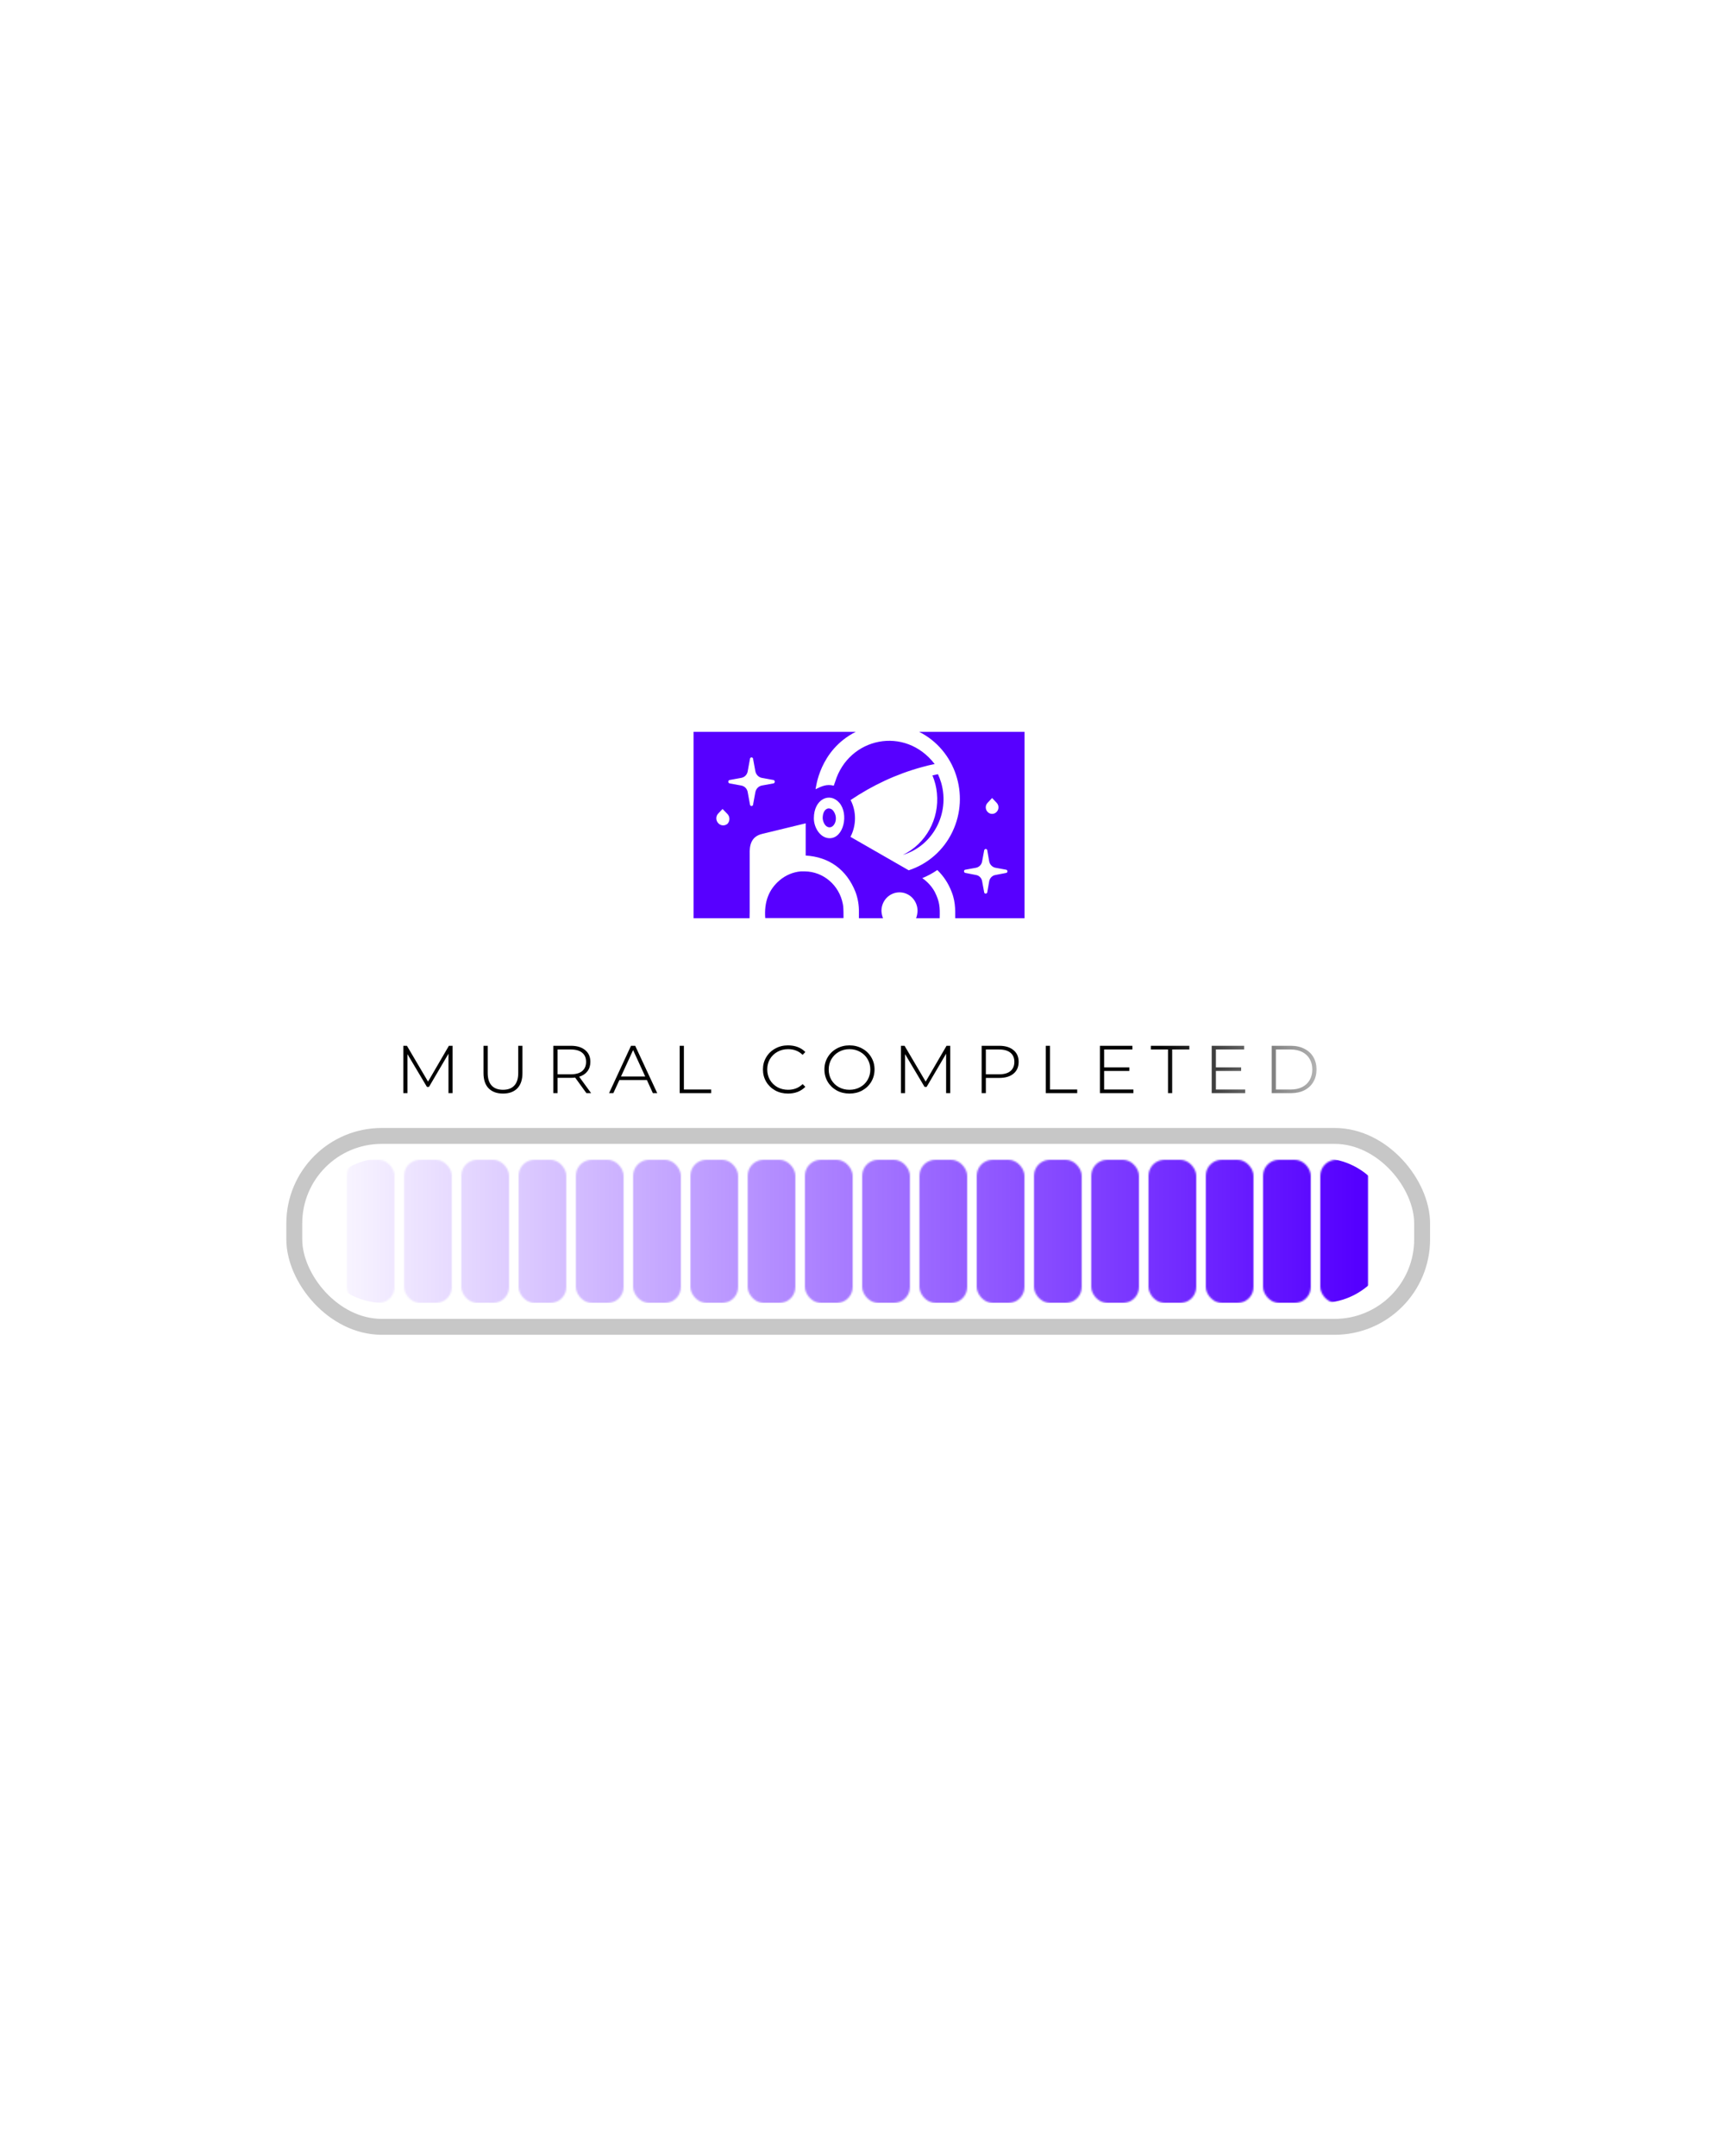 <svg width="1080" height="1355" viewBox="0 0 1080 1355" fill="none" xmlns="http://www.w3.org/2000/svg">
<g filter="url(#filter0_i_33_15)">
<path d="M284.519 648.238V678H281.928V653.207L269.664 674.088H268.395L256.131 653.471V678H253.541V648.238H255.814L269.083 670.758L282.193 648.238H284.519ZM316.214 678.264C312.373 678.264 309.36 677.172 307.175 674.987C305.025 672.766 303.95 669.577 303.95 665.418V648.238H306.593V665.313C306.593 668.802 307.421 671.445 309.078 673.242C310.734 675.004 313.113 675.885 316.214 675.885C319.316 675.885 321.677 675.004 323.298 673.242C324.954 671.48 325.783 668.837 325.783 665.313V648.238H328.426V665.418C328.426 669.577 327.351 672.766 325.201 674.987C323.051 677.172 320.056 678.264 316.214 678.264ZM368.645 678L361.561 668.22C360.715 668.326 359.834 668.379 358.918 668.379H350.512V678H347.869V648.238H358.918C362.724 648.238 365.702 649.136 367.852 650.934C370.037 652.696 371.129 655.163 371.129 658.335C371.129 660.661 370.513 662.634 369.279 664.255C368.081 665.841 366.354 666.987 364.098 667.692L371.605 678H368.645ZM358.812 666.159C361.949 666.159 364.328 665.489 365.949 664.15C367.605 662.775 368.433 660.837 368.433 658.335C368.433 655.832 367.605 653.912 365.949 652.573C364.328 651.233 361.949 650.564 358.812 650.564H350.512V666.159H358.812ZM406.661 669.753H389.375L385.569 678H382.873L396.67 648.238H399.313L413.163 678H410.414L406.661 669.753ZM405.604 667.533L397.992 650.934L390.379 667.533H405.604ZM427.278 648.238H429.922V675.727H447.049V678H427.278V648.238ZM495.366 678.264C492.405 678.264 489.727 677.612 487.33 676.308C484.934 674.969 483.048 673.154 481.674 670.863C480.299 668.537 479.612 665.947 479.612 663.092C479.612 660.273 480.299 657.718 481.674 655.427C483.048 653.101 484.934 651.286 487.33 649.982C489.727 648.643 492.405 647.973 495.366 647.973C497.621 647.973 499.665 648.326 501.498 649.031C503.366 649.736 504.952 650.775 506.256 652.15L504.564 653.947C502.167 651.551 499.119 650.352 495.418 650.352C492.951 650.352 490.714 650.916 488.705 652.044C486.731 653.136 485.163 654.652 484 656.59C482.872 658.529 482.308 660.696 482.308 663.092C482.308 665.489 482.872 667.674 484 669.648C485.163 671.586 486.731 673.119 488.705 674.247C490.714 675.339 492.951 675.885 495.418 675.885C499.119 675.885 502.167 674.687 504.564 672.291L506.256 674.035C504.916 675.41 503.313 676.467 501.445 677.207C499.612 677.912 497.586 678.264 495.366 678.264ZM534.012 678.264C531.051 678.264 528.373 677.612 525.977 676.308C523.58 674.969 521.695 673.154 520.32 670.863C518.946 668.537 518.258 665.947 518.258 663.092C518.258 660.273 518.946 657.718 520.32 655.427C521.695 653.101 523.58 651.286 525.977 649.982C528.373 648.643 531.051 647.973 534.012 647.973C536.972 647.973 539.651 648.643 542.047 649.982C544.444 651.286 546.329 653.101 547.704 655.427C549.078 657.718 549.765 660.273 549.765 663.092C549.765 665.947 549.078 668.537 547.704 670.863C546.329 673.154 544.444 674.969 542.047 676.308C539.651 677.612 536.972 678.264 534.012 678.264ZM534.012 675.885C536.479 675.885 538.699 675.339 540.673 674.247C542.681 673.154 544.25 671.639 545.378 669.7C546.541 667.727 547.122 665.542 547.122 663.145C547.122 660.714 546.541 658.529 545.378 656.59C544.25 654.652 542.681 653.136 540.673 652.044C538.699 650.916 536.479 650.352 534.012 650.352C531.545 650.352 529.325 650.916 527.351 652.044C525.377 653.136 523.809 654.669 522.646 656.643C521.518 658.581 520.955 660.749 520.955 663.145C520.955 665.542 521.518 667.727 522.646 669.7C523.809 671.639 525.377 673.154 527.351 674.247C529.325 675.339 531.545 675.885 534.012 675.885ZM597.354 648.238V678H594.764V653.207L582.499 674.088H581.231L568.966 653.471V678H566.376V648.238H568.649L581.918 670.758L595.028 648.238H597.354ZM628.151 648.238C631.957 648.238 634.935 649.136 637.085 650.934C639.27 652.696 640.362 655.163 640.362 658.335C640.362 661.507 639.27 663.991 637.085 665.788C634.935 667.551 631.957 668.432 628.151 668.432H619.746V678H617.102V648.238H628.151ZM628.045 666.159C631.182 666.159 633.561 665.489 635.182 664.15C636.838 662.775 637.666 660.837 637.666 658.335C637.666 655.832 636.838 653.912 635.182 652.573C633.561 651.233 631.182 650.564 628.045 650.564H619.746V666.159H628.045ZM657.401 648.238H660.044V675.727H677.172V678H657.401V648.238ZM712.492 675.727V678H691.452V648.238H711.858V650.564H694.095V661.771H709.955V664.044H694.095V675.727H712.492ZM734.244 650.564H723.46V648.238H747.672V650.564H736.887V678H734.244V650.564ZM782.764 675.727V678H761.724V648.238H782.129V650.564H764.367V661.771H780.226V664.044H764.367V675.727H782.764ZM799.441 648.238H811.494C814.771 648.238 817.626 648.872 820.058 650.141C822.489 651.374 824.357 653.119 825.661 655.374C826.965 657.63 827.617 660.203 827.617 663.092C827.617 666.018 826.965 668.608 825.661 670.863C824.357 673.119 822.489 674.881 820.058 676.15C817.626 677.383 814.771 678 811.494 678H799.441V648.238ZM811.388 675.727C814.207 675.727 816.639 675.198 818.683 674.141C820.727 673.084 822.278 671.603 823.335 669.7C824.428 667.797 824.974 665.595 824.974 663.092C824.974 660.625 824.428 658.458 823.335 656.59C822.278 654.687 820.727 653.207 818.683 652.15C816.639 651.092 814.207 650.564 811.388 650.564H802.084V675.727H811.388Z" fill="url(#paint0_linear_33_15)"/>
</g>
<rect x="185" y="714" width="709" height="120" rx="55" stroke="#C7C7C7" stroke-width="10"/>
<mask id="mask0_33_15" style="mask-type:alpha" maskUnits="userSpaceOnUse" x="218" y="729" width="642" height="90">
<rect x="218" y="729" width="30" height="90" rx="10" fill="#C4C4C4"/>
<rect x="254" y="729" width="30" height="90" rx="10" fill="#C4C4C4"/>
<rect x="290" y="729" width="30" height="90" rx="10" fill="#C4C4C4"/>
<rect x="326" y="729" width="30" height="90" rx="10" fill="#C4C4C4"/>
<rect x="362" y="729" width="30" height="90" rx="10" fill="#C4C4C4"/>
<rect x="398" y="729" width="30" height="90" rx="10" fill="#C4C4C4"/>
<rect x="434" y="729" width="30" height="90" rx="10" fill="#C4C4C4"/>
<rect x="470" y="729" width="30" height="90" rx="10" fill="#C4C4C4"/>
<rect x="506" y="729" width="30" height="90" rx="10" fill="#C4C4C4"/>
<rect x="542" y="729" width="30" height="90" rx="10" fill="#C4C4C4"/>
<rect x="578" y="729" width="30" height="90" rx="10" fill="#C4C4C4"/>
<rect x="614" y="729" width="30" height="90" rx="10" fill="#C4C4C4"/>
<rect x="650" y="729" width="30" height="90" rx="10" fill="#C4C4C4"/>
<rect x="686" y="729" width="30" height="90" rx="10" fill="#C4C4C4"/>
<rect x="722" y="729" width="30" height="90" rx="10" fill="#C4C4C4"/>
<rect x="758" y="729" width="30" height="90" rx="10" fill="#C4C4C4"/>
<rect x="794" y="729" width="30" height="90" rx="10" fill="#C4C4C4"/>
<rect x="830" y="729" width="30" height="90" rx="10" fill="#C4C4C4"/>
</mask>
<g mask="url(#mask0_33_15)">
<path d="M196 773.5C196 748.371 216.371 728 241.5 728H830.5C855.629 728 876 748.371 876 773.5V773.5C876 798.629 855.629 819 830.5 819H241.5C216.371 819 196 798.629 196 773.5V773.5Z" fill="url(#paint1_linear_33_15)"/>
</g>
<path d="M529.841 568.224C527.604 556.397 517.582 547.804 505.821 547.719H503.419C498.533 548.145 493.894 550.101 490.084 553.335C483.293 559.12 480.311 566.862 481.057 577.072H530.255V575.881C530.255 574.264 530.255 572.648 530.172 571.116C530.172 570.181 530.006 569.16 529.841 568.224Z" fill="#5700FF"/>
<path d="M520.646 508.156C518.576 508.497 517.167 510.794 517.167 514.282C517.25 515.728 517.747 517.175 518.576 518.366C520.563 521.003 523.628 520.408 524.953 517.175C525.947 514.622 525.45 511.73 523.793 509.603C523.048 508.582 521.889 508.071 520.646 508.156Z" fill="#5700FF"/>
<path d="M567.609 537.338C586.41 531.723 597.177 511.474 591.711 492.161C591.131 490.289 590.469 488.417 589.64 486.63L587.735 487.056L586.162 487.396C587.653 490.969 588.646 494.713 588.978 498.542C590.634 514.792 582.02 530.362 567.609 537.338Z" fill="#5700FF"/>
<path d="M578.045 460H577.797C600.491 471.401 609.85 499.563 598.751 522.79C593.202 534.446 583.263 543.124 571.253 547.038L534.645 526.023C538.372 518.791 538.455 510.113 534.728 502.881C548.477 493.607 563.551 486.545 579.453 482.206C582.186 481.44 584.92 480.76 587.57 480.249C568.934 456.001 533.568 463.488 525.037 491.31L524.126 493.862C519.571 492.671 516.423 494.288 512.696 496.074C512.945 495.479 514.932 471.656 537.958 460H436V577.156H471.201C471.201 575.54 471.283 574.178 471.283 572.987V537.083C471.118 531.638 471.946 525.852 479.152 524.151L506.484 517.515V537.764C521.061 538.615 532.16 546.442 537.792 560.65C539.283 564.649 540.028 568.903 539.946 573.242V577.156H555.103C554.523 575.71 554.191 574.178 554.109 572.562C554.109 566.096 559.161 560.906 565.456 560.906C571.75 560.906 576.803 566.096 576.803 572.562C576.72 574.093 576.471 575.71 575.892 577.156H590.717C590.966 569.924 590.634 566.691 587.653 560.65C585.748 557.162 583.015 554.184 579.784 551.972C583.097 550.611 586.245 548.909 589.226 546.867C593.202 550.696 596.267 555.375 598.254 560.65C601.153 567.882 600.325 574.689 600.491 577.156H644.057V460H578.045ZM457.286 517.855C455.381 519.386 452.731 519.046 451.24 517.089C449.997 515.473 449.997 513.261 451.24 511.644L454.222 508.496L457.286 511.644C458.943 513.346 458.943 516.153 457.286 517.855ZM486.275 492.416L478.821 493.777C476.833 494.202 475.259 495.819 474.845 497.946L473.437 505.603C473.437 506.199 473.023 506.624 472.443 506.624C471.863 506.624 471.449 506.199 471.449 505.603L470.041 497.946C469.71 495.819 468.136 494.202 466.066 493.777L458.611 492.416C458.031 492.246 457.7 491.65 457.866 491.054C457.949 490.714 458.28 490.374 458.611 490.289L466.066 488.927C468.136 488.502 469.71 486.886 470.041 484.758L471.449 477.101C471.449 476.506 471.863 476.08 472.443 476.08C473.023 476.08 473.437 476.506 473.437 477.101L474.845 484.758C475.259 486.886 476.833 488.502 478.821 488.927L486.275 490.289C486.855 490.459 487.186 491.054 487.02 491.65C486.937 491.99 486.606 492.331 486.275 492.416ZM521.558 526.873C515.678 526.873 511.619 520.237 511.619 514.367C511.619 502.115 521.724 497.691 527.687 504.667C533.651 511.644 530.421 526.873 521.558 526.873ZM620.866 504.582L623.682 501.604L626.498 504.582C628.071 506.199 628.071 508.751 626.498 510.368C624.924 511.984 622.439 511.984 620.866 510.368C619.292 508.751 619.292 506.199 620.866 504.582ZM632.627 548.654L625.67 550.015C623.765 550.356 622.274 551.887 621.86 553.844L620.617 560.991C620.452 561.501 619.872 561.842 619.375 561.671C619.043 561.586 618.795 561.331 618.712 560.991L617.387 553.844C617.056 551.887 615.565 550.356 613.66 550.015L606.703 548.654C606.206 548.484 605.874 547.888 606.04 547.378C606.123 547.038 606.371 546.782 606.703 546.697L613.66 545.421C615.565 544.996 617.056 543.464 617.387 541.507L618.712 534.361C618.878 533.85 619.458 533.51 619.955 533.68C620.286 533.765 620.534 534.02 620.617 534.361L621.86 541.507C622.274 543.464 623.765 544.996 625.67 545.421L632.627 546.697C633.124 546.867 633.455 547.463 633.289 547.973C633.207 548.314 632.958 548.569 632.627 548.654Z" fill="#5700FF"/>
<defs>
<filter id="filter0_i_33_15" x="253.541" y="647.973" width="574.077" height="39.405" filterUnits="userSpaceOnUse" color-interpolation-filters="sRGB">
<feFlood flood-opacity="0" result="BackgroundImageFix"/>
<feBlend mode="normal" in="SourceGraphic" in2="BackgroundImageFix" result="shape"/>
<feColorMatrix in="SourceAlpha" type="matrix" values="0 0 0 0 0 0 0 0 0 0 0 0 0 0 0 0 0 0 127 0" result="hardAlpha"/>
<feOffset dy="9.114"/>
<feGaussianBlur stdDeviation="4.557"/>
<feComposite in2="hardAlpha" operator="arithmetic" k2="-1" k3="1"/>
<feColorMatrix type="matrix" values="0 0 0 0 1 0 0 0 0 1 0 0 0 0 1 0 0 0 0.25 0"/>
<feBlend mode="normal" in2="shape" result="effect1_innerShadow_33_15"/>
</filter>
<linearGradient id="paint0_linear_33_15" x1="208" y1="660" x2="870" y2="660" gradientUnits="userSpaceOnUse">
<stop offset="0.786"/>
<stop offset="1" stop-color="white"/>
</linearGradient>
<linearGradient id="paint1_linear_33_15" x1="188.704" y1="773.5" x2="852.652" y2="773.5" gradientUnits="userSpaceOnUse">
<stop stop-color="#5700FF" stop-opacity="0"/>
<stop offset="1" stop-color="#5500FF"/>
</linearGradient>
</defs>
</svg>
